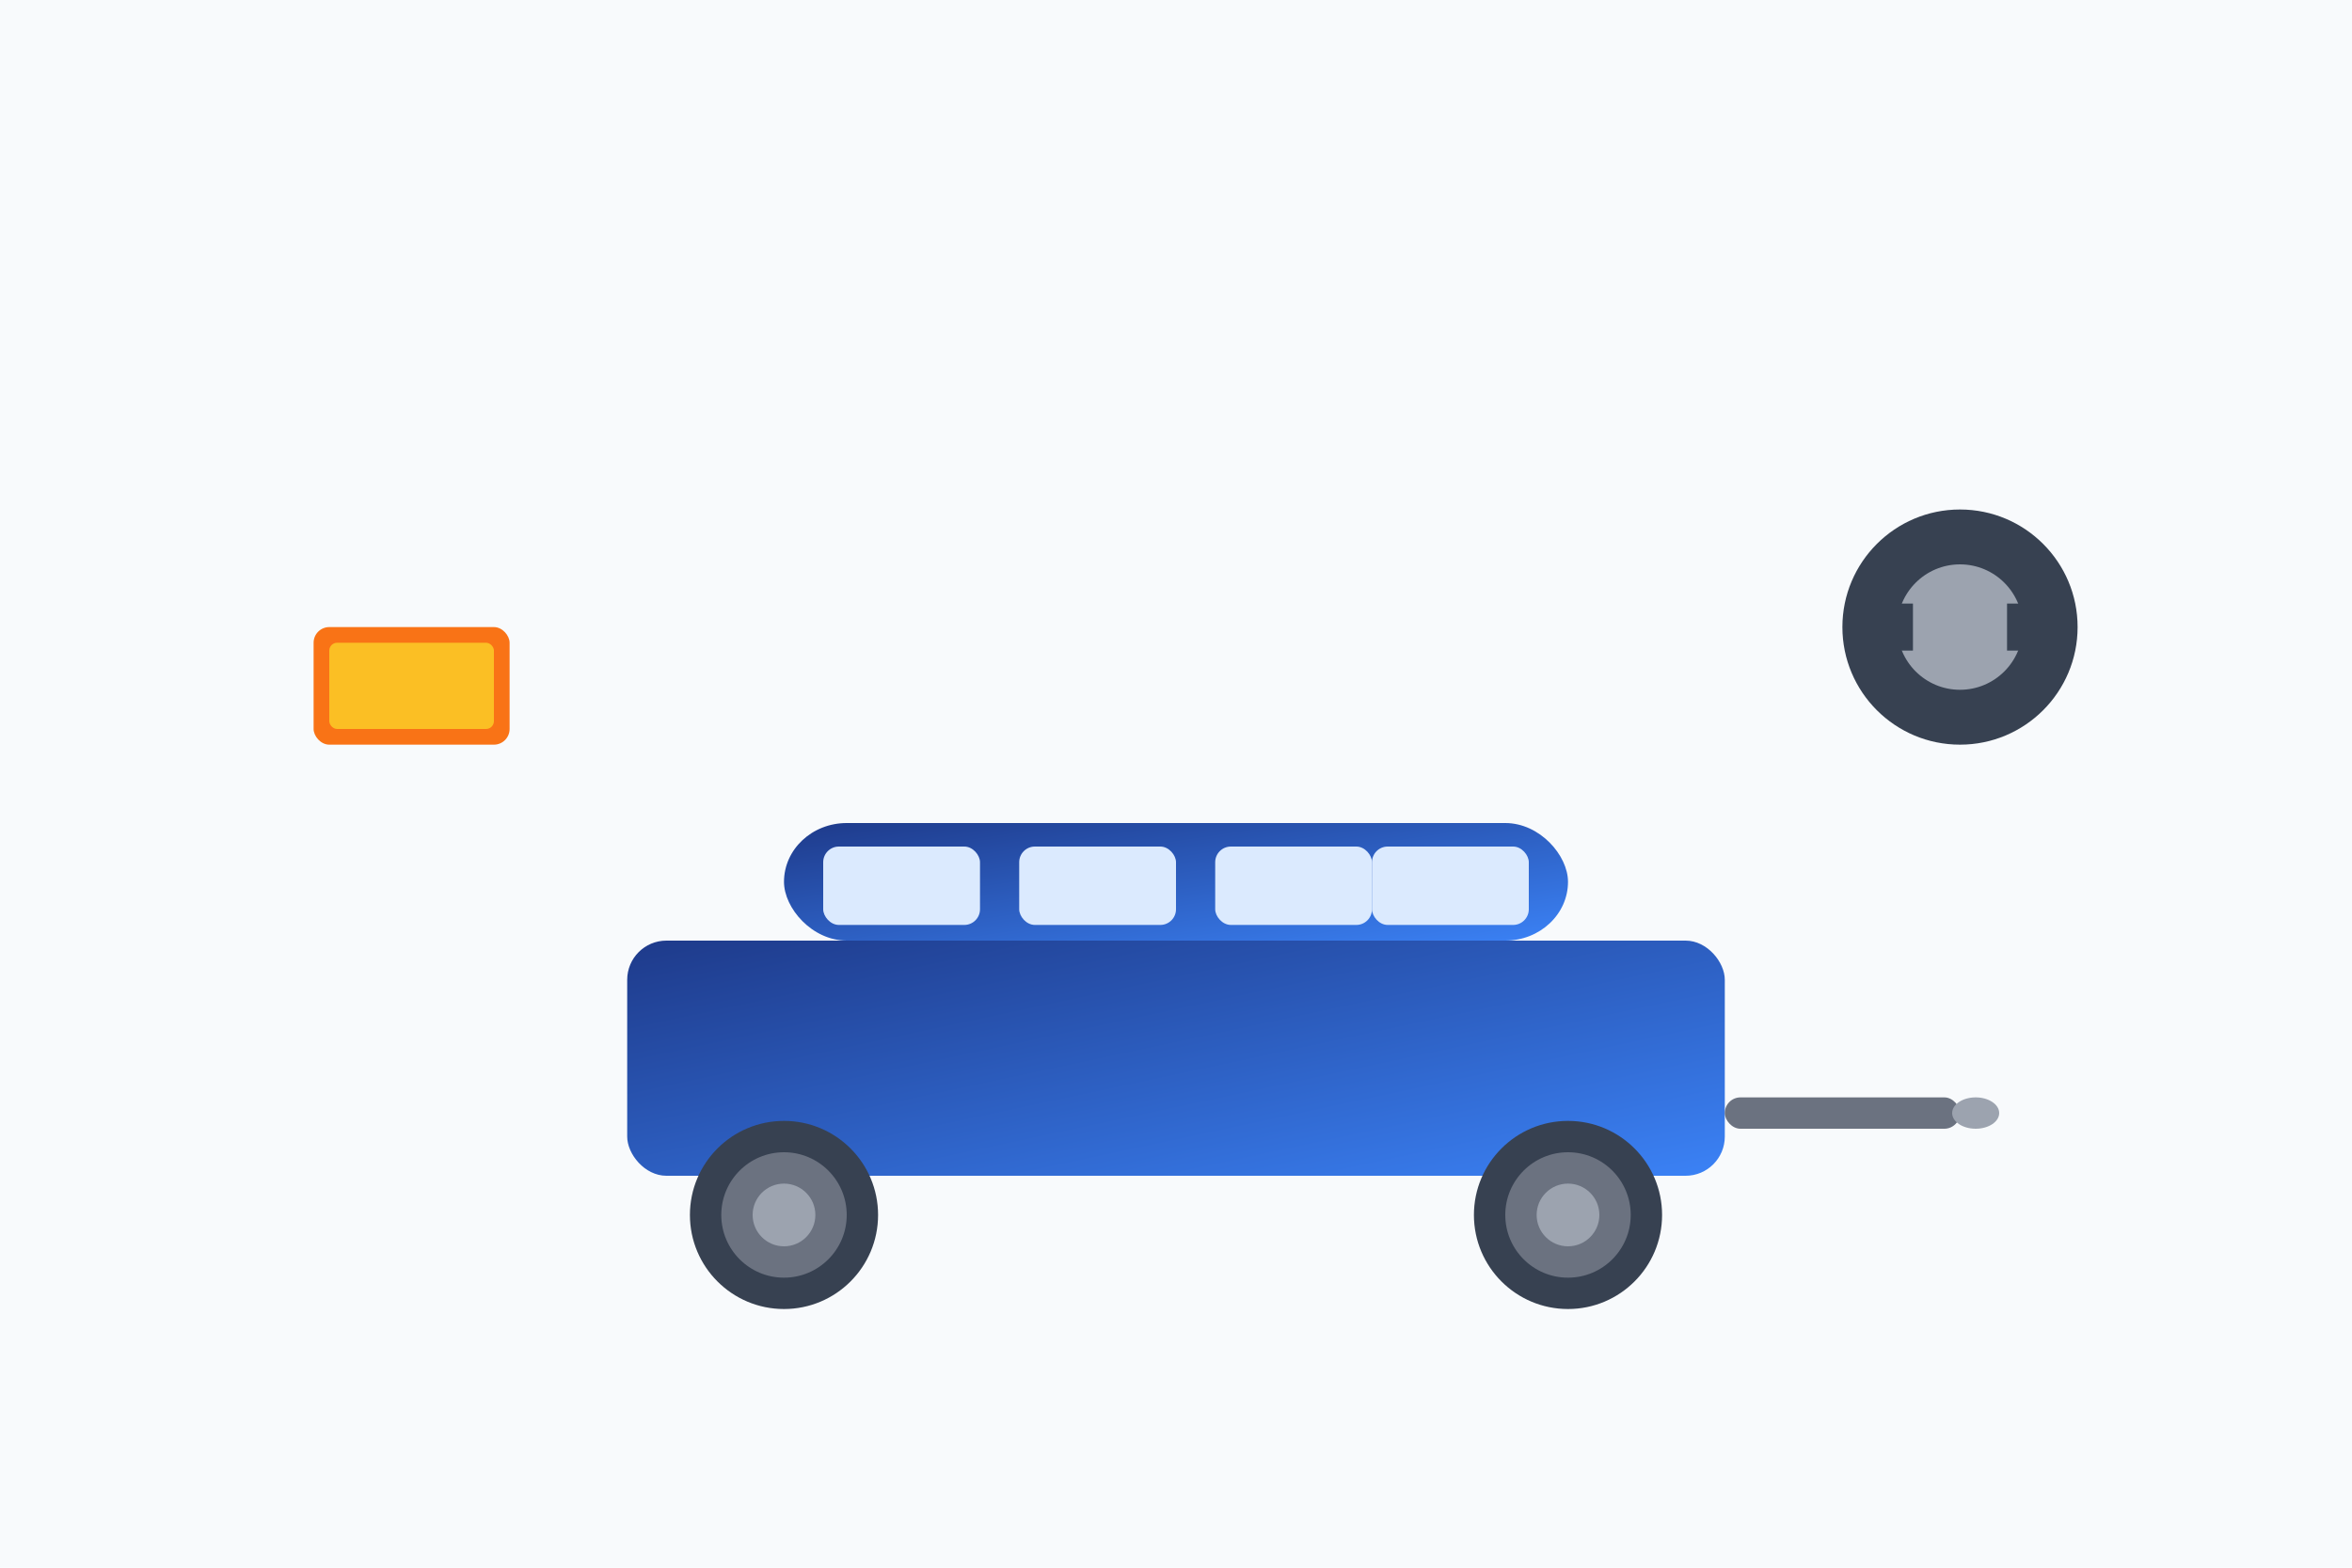 <svg width="300" height="200" viewBox="0 0 300 200" xmlns="http://www.w3.org/2000/svg">
  <defs>
    <linearGradient id="autoGrad" x1="0%" y1="0%" x2="100%" y2="100%">
      <stop offset="0%" style="stop-color:#1e3a8a;stop-opacity:1" />
      <stop offset="100%" style="stop-color:#3b82f6;stop-opacity:1" />
    </linearGradient>
  </defs>
  <rect width="300" height="200" fill="#f8fafc"/>
  
  <!-- Car body -->
  <rect x="80" y="120" width="140" height="30" fill="url(#autoGrad)" rx="5"/>
  <rect x="100" y="105" width="100" height="15" fill="url(#autoGrad)" rx="8"/>
  
  <!-- Windows -->
  <rect x="105" y="108" width="20" height="10" fill="#dbeafe" rx="2"/>
  <rect x="130" y="108" width="20" height="10" fill="#dbeafe" rx="2"/>
  <rect x="155" y="108" width="20" height="10" fill="#dbeafe" rx="2"/>
  <rect x="175" y="108" width="20" height="10" fill="#dbeafe" rx="2"/>
  
  <!-- Wheels -->
  <circle cx="100" cy="155" r="12" fill="#374151"/>
  <circle cx="100" cy="155" r="8" fill="#6b7280"/>
  <circle cx="100" cy="155" r="4" fill="#9ca3af"/>
  
  <circle cx="200" cy="155" r="12" fill="#374151"/>
  <circle cx="200" cy="155" r="8" fill="#6b7280"/>
  <circle cx="200" cy="155" r="4" fill="#9ca3af"/>
  
  <!-- Engine parts -->
  <rect x="40" y="80" width="25" height="15" fill="#f97316" rx="2"/>
  <rect x="42" y="82" width="21" height="11" fill="#fbbf24" rx="1"/>
  
  <!-- Gear -->
  <circle cx="250" cy="80" r="15" fill="#374151"/>
  <circle cx="250" cy="80" r="8" fill="#9ca3af"/>
  <rect x="247" y="68" width="6" height="3" fill="#374151"/>
  <rect x="247" y="89" width="6" height="3" fill="#374151"/>
  <rect x="241" y="77" width="3" height="6" fill="#374151"/>
  <rect x="256" y="77" width="3" height="6" fill="#374151"/>
  
  <!-- Exhaust pipe -->
  <rect x="220" y="140" width="30" height="4" fill="#6b7280" rx="2"/>
  <ellipse cx="252" cy="142" rx="3" ry="2" fill="#9ca3af"/>
</svg>